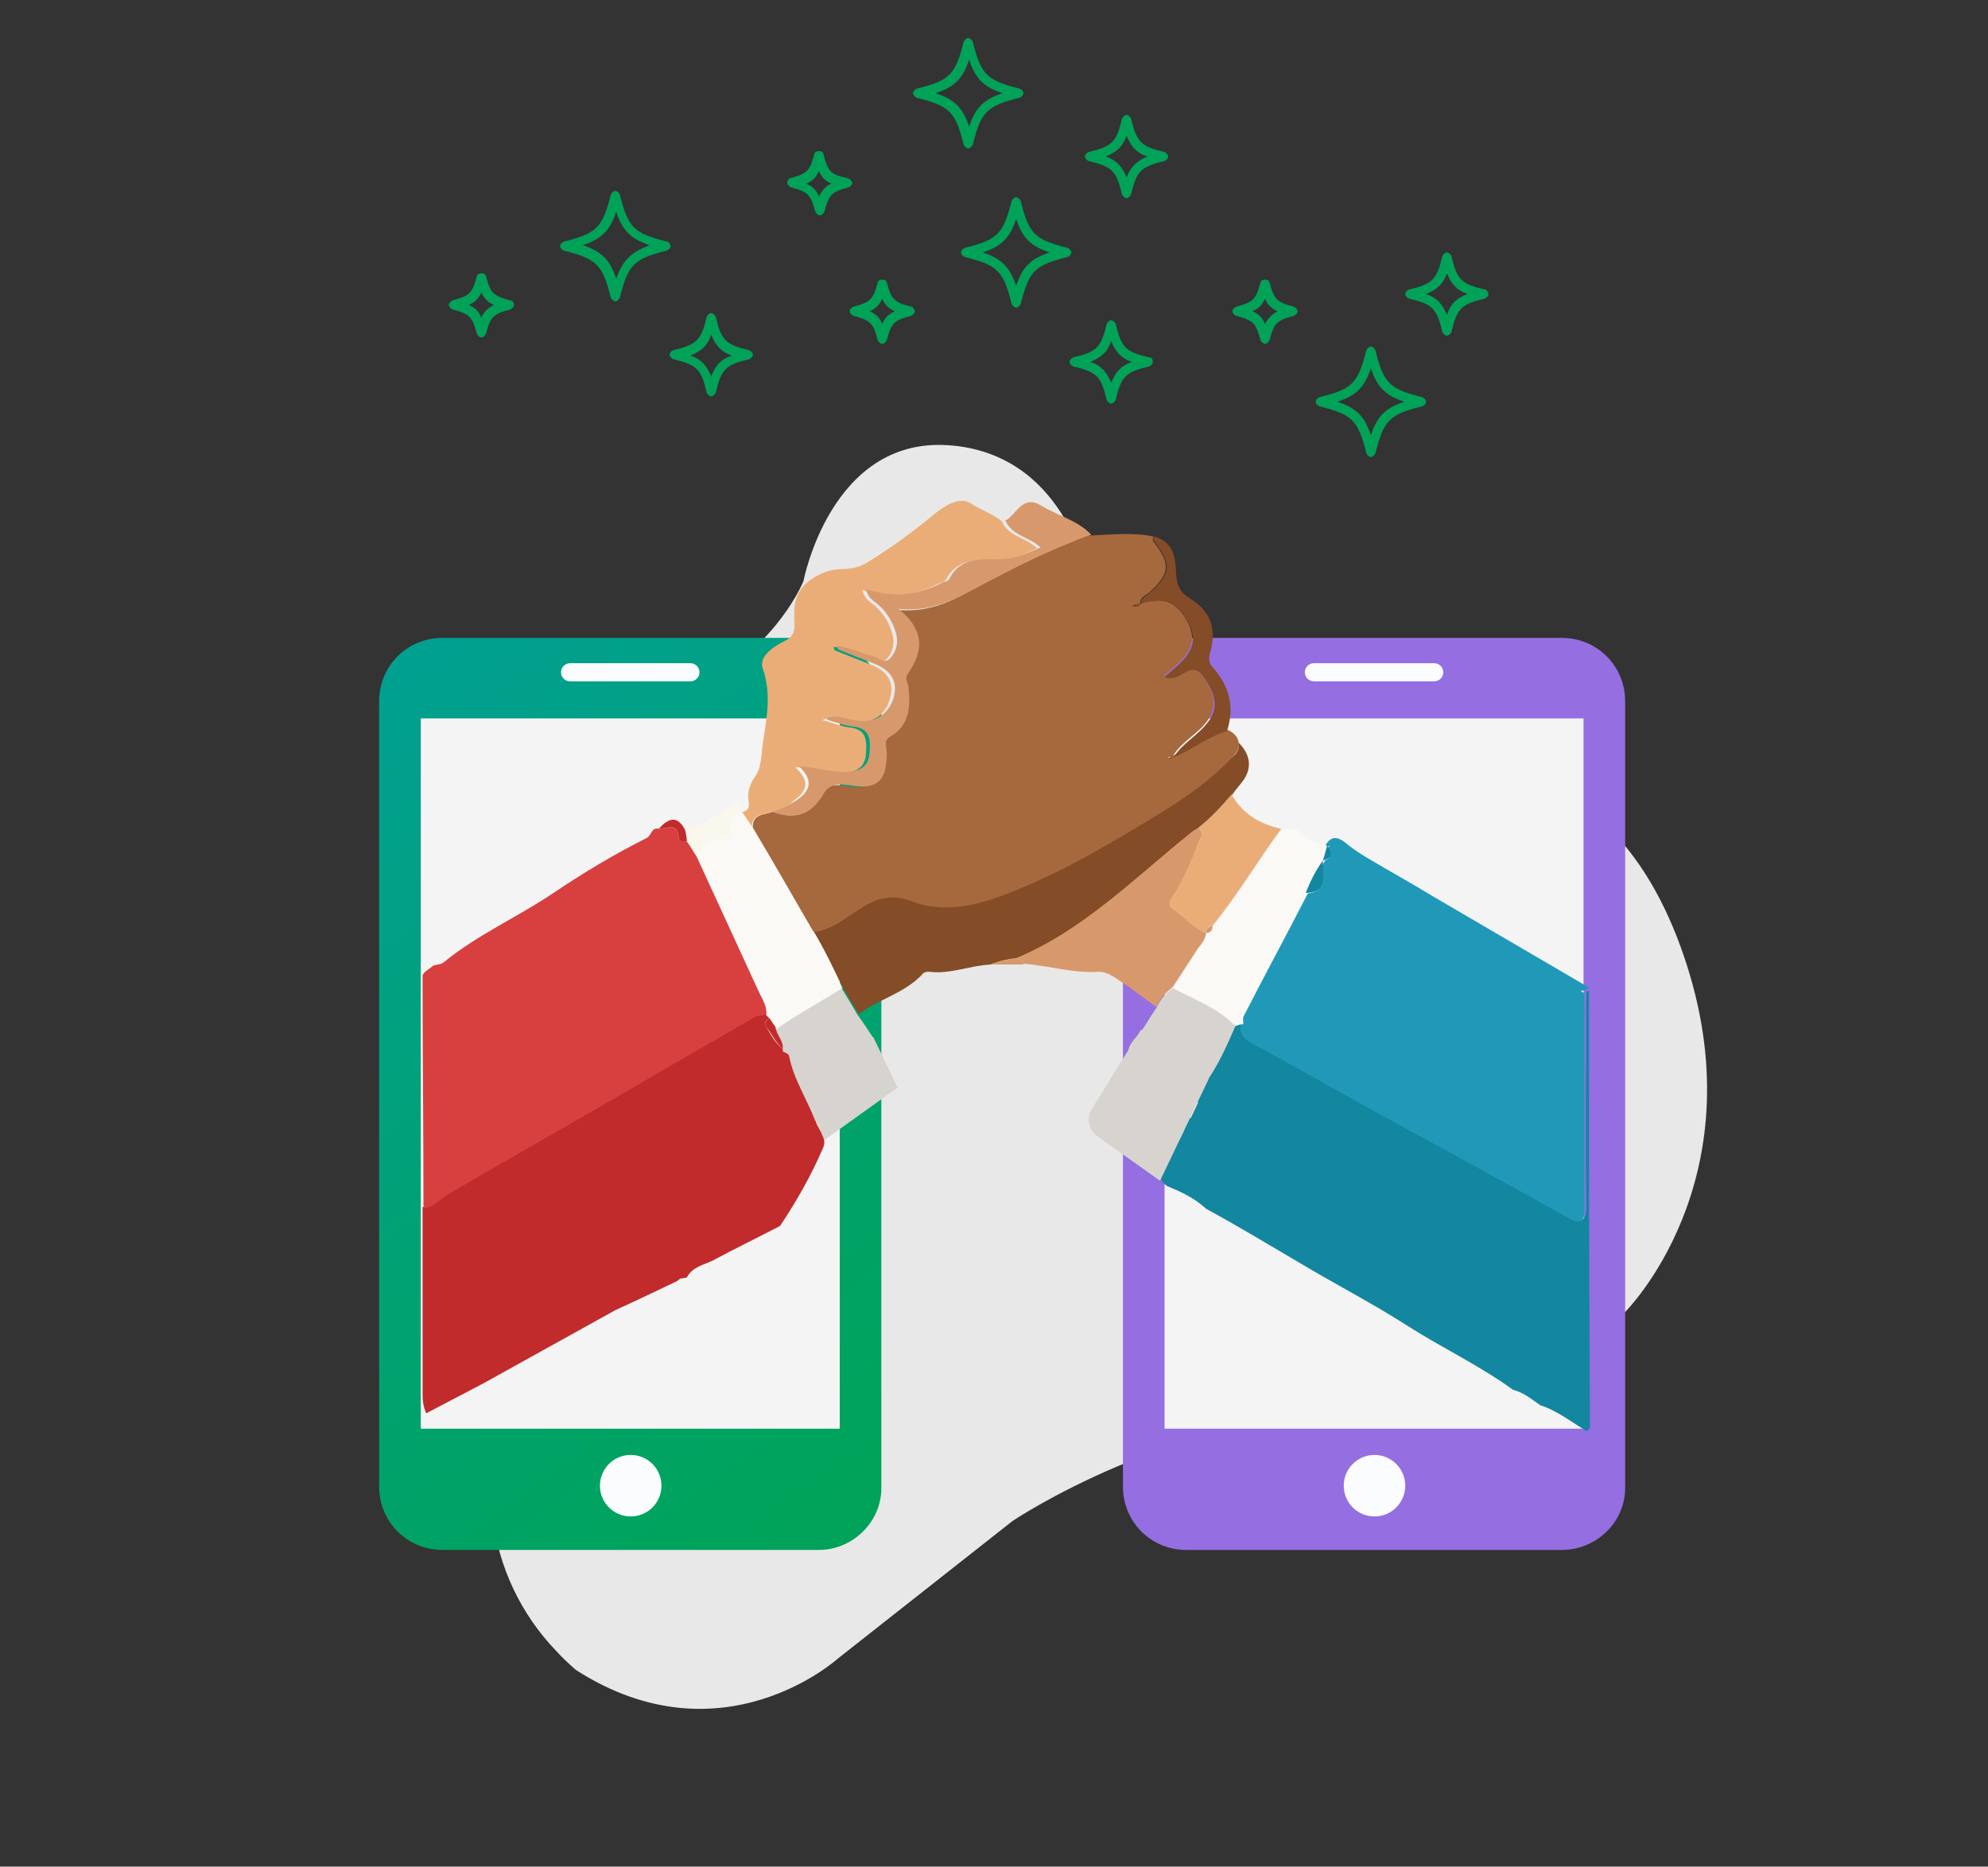 <?xml version="1.0" encoding="utf-8"?>
<!-- Generator: Adobe Illustrator 25.2.1, SVG Export Plug-In . SVG Version: 6.00 Build 0)  -->
<svg version="1.1" xmlns="http://www.w3.org/2000/svg" xmlns:xlink="http://www.w3.org/1999/xlink" x="0px" y="0px"
	 viewBox="0 0 219.7 206.3" style="enable-background:new 0 0 219.7 206.3;" xml:space="preserve">
<rect x="0" y="0" width="219.7" height="206.3" fill="#333333" stroke="none"/>
<style type="text/css">
	.st0{fill:url(#SVGID_1_);}
	.st1{fill:url(#SVGID_2_);}
	.st2{fill:url(#SVGID_3_);}
	.st3{fill:url(#SVGID_4_);}
	.st4{fill:url(#SVGID_5_);}
	.st5{fill:url(#SVGID_6_);}
	.st6{fill:url(#SVGID_7_);}
	.st7{fill:url(#SVGID_8_);}
	.st8{fill:url(#SVGID_9_);}
	.st9{fill:url(#SVGID_10_);}
	.st10{fill:url(#SVGID_11_);}
	.st11{fill:url(#SVGID_12_);}
	.st12{fill:url(#SVGID_13_);}
	.st13{fill:url(#SVGID_14_);}
	.st14{fill:url(#SVGID_15_);}
	.st15{fill:url(#SVGID_16_);}
	.st16{fill:url(#SVGID_17_);}
	.st17{fill:url(#SVGID_18_);}
	.st18{fill:url(#SVGID_19_);}
	.st19{fill:url(#SVGID_20_);}
	.st20{fill:url(#SVGID_21_);}
	.st21{fill:url(#SVGID_22_);}
	.st22{fill:url(#SVGID_23_);}
	.st23{fill:url(#SVGID_24_);}
	.st24{fill:url(#SVGID_25_);}
	.st25{fill:url(#SVGID_26_);}
	.st26{fill:url(#SVGID_27_);}
	.st27{fill:url(#SVGID_28_);}
	.st28{fill:url(#SVGID_29_);}
	.st29{fill:url(#SVGID_30_);}
	.st30{fill:url(#SVGID_31_);}
	.st31{fill:url(#SVGID_32_);}
	.st32{fill:#85D8B5;}
	.st33{fill:url(#SVGID_33_);}
	.st34{fill:#E8E8E8;}
	.st35{opacity:0.6;}
	.st36{fill-rule:evenodd;clip-rule:evenodd;fill:#00A258;}
	.st37{opacity:0.18;}
	.st38{opacity:0.15;}
	.st39{fill:#A3A29A;}
	.st40{fill:none;stroke:#00A359;stroke-width:4;stroke-miterlimit:10;}
	.st41{fill:none;stroke:#00A359;stroke-width:2.5;stroke-linecap:round;stroke-linejoin:round;stroke-miterlimit:10;}
	.st42{fill:#002C3F;}
	.st43{fill:none;stroke:#00A359;stroke-width:2;stroke-linecap:round;stroke-linejoin:round;stroke-miterlimit:10;}
	.st44{fill:#00A359;}
	.st45{fill-rule:evenodd;clip-rule:evenodd;fill:#002C3F;}
	.st46{fill-rule:evenodd;clip-rule:evenodd;fill:#00A359;}
	.st47{fill:none;}
	.st48{fill:#00A359;stroke:#FFFFFF;stroke-miterlimit:10;}
	.st49{fill:none;stroke:#002C3F;stroke-width:1.8;stroke-miterlimit:10;}
	.st50{fill:#FFFFFF;}
	.st51{fill:none;stroke:#00A359;stroke-width:3;stroke-linecap:round;stroke-linejoin:round;stroke-miterlimit:10;}
	.st52{fill:#00A359;stroke:#FFFFFF;stroke-width:0.5;stroke-miterlimit:10;}
	.st53{fill:url(#SVGID_34_);}
	.st54{fill:#F4F4F4;}
	.st55{fill:#FBFCFE;}
	.st56{fill:none;stroke:#FBFCFE;stroke-width:2;stroke-linecap:round;stroke-linejoin:round;stroke-miterlimit:10;}
	.st57{fill:#CCCCCC;}
	.st58{fill:url(#SVGID_35_);}
	.st59{opacity:0.3;fill:#6A7570;}
	.st60{fill:#D5EDE3;}
	.st61{fill:#00A258;}
	.st62{fill:none;stroke:#002C3F;stroke-width:0.75;stroke-linecap:round;stroke-linejoin:round;stroke-miterlimit:10;}
	.st63{fill:#082C3E;}
	.st64{fill:url(#SVGID_36_);}
	.st65{fill:#F6C5B9;}
	.st66{fill:#D3FBF6;}
	.st67{fill:#35B7EE;}
	.st68{fill:#E2BB59;}
	.st69{fill-rule:evenodd;clip-rule:evenodd;fill:url(#SVGID_37_);}
	.st70{opacity:0.7;fill-rule:evenodd;clip-rule:evenodd;fill:#D5EDE3;}
	.st71{fill-rule:evenodd;clip-rule:evenodd;fill:url(#SVGID_38_);}
	.st72{fill:#F5F7FD;}
	.st73{fill:#E6ECF7;}
	.st74{clip-path:url(#SVGID_40_);fill:#E6ECF7;}
	.st75{fill:#C9DBEC;}
	.st76{fill:#BECEEB;}
	.st77{fill:#F2F6FD;}
	.st78{clip-path:url(#SVGID_42_);fill:#DDE7F8;}
	.st79{opacity:0.38;fill:url(#SVGID_43_);}
	.st80{fill:#C5887B;}
	.st81{fill:#663300;}
	.st82{fill:url(#SVGID_44_);}
	.st83{fill:url(#SVGID_45_);}
	.st84{fill:url(#SVGID_46_);}
	.st85{fill:url(#SVGID_47_);}
	.st86{fill:url(#SVGID_48_);}
	.st87{fill:#9BF7D6;}
	.st88{fill:#828282;}
	.st89{fill:#E6ECF8;}
	.st90{fill:#E6ECF9;}
	.st91{fill-rule:evenodd;clip-rule:evenodd;fill:#828282;}
	.st92{fill-rule:evenodd;clip-rule:evenodd;fill:#E6ECF8;}
	.st93{fill:#46586B;}
	.st94{fill:url(#SVGID_49_);}
	.st95{clip-path:url(#SVGID_51_);fill:#E6ECF7;}
	.st96{fill:#956EE1;}
	.st97{fill:url(#SVGID_52_);}
	.st98{opacity:0.3;}
	.st99{fill:url(#SVGID_53_);}
	.st100{fill:none;stroke:#00A359;stroke-linecap:round;stroke-linejoin:round;stroke-miterlimit:10;}
	.st101{fill:#C0ABF4;}
	.st102{fill:#6A7570;}
	.st103{fill:#F0D3C7;}
	.st104{fill:#7C4939;}
	.st105{fill:#1B0E14;}
	.st106{fill:#B5AACC;}
	.st107{fill:#968AB3;}
	.st108{fill:#AF9F98;}
	.st109{fill:#BF7F64;}
	.st110{fill:#212D67;}
	.st111{fill:#F0937B;}
	.st112{fill:#54505D;}
	.st113{fill:#FDFFFF;}
	.st114{fill:#B39D98;}
	.st115{fill:#3A2E40;}
	.st116{fill-rule:evenodd;clip-rule:evenodd;fill:#FFFFFF;}
	.st117{fill-rule:evenodd;clip-rule:evenodd;fill:#006032;}
	.st118{fill:url(#SVGID_54_);}
	.st119{fill:url(#SVGID_55_);}
	.st120{fill:url(#SVGID_56_);}
	.st121{fill:#57CE90;}
	.st122{clip-path:url(#SVGID_58_);fill:#E6ECF7;}
	.st123{fill:url(#SVGID_59_);}
	.st124{fill:#46A578;}
	.st125{fill:#707C79;}
	.st126{fill:#AEBDB9;}
	.st127{fill:#07492A;}
	.st128{fill:url(#SVGID_60_);}
	.st129{fill:#0FDB7A;}
	.st130{fill:url(#SVGID_61_);}
	.st131{fill:url(#SVGID_62_);}
	.st132{fill:url(#SVGID_63_);}
	.st133{fill:url(#SVGID_64_);}
	.st134{fill:url(#SVGID_65_);}
	.st135{fill:#2B435C;}
	.st136{fill:#0E539B;}
	.st137{fill:#EDC5B7;}
	.st138{fill:#517CA5;}
	.st139{fill:#F1BCA7;}
	.st140{fill:#5FB6DC;}
	.st141{fill:#F2CFBD;}
	.st142{fill:#0EDCBF;}
	.st143{fill:#0B7060;}
	.st144{fill:#5F7D83;}
	.st145{fill:#D2F9F5;}
	.st146{fill:#0D9A84;}
	.st147{fill:#074339;}
	.st148{fill:#0DC0A6;}
	.st149{fill:#89F0E5;}
	.st150{fill:#E3E5E4;}
	.st151{fill:#385F66;}
	.st152{fill:#ECAAA9;}
	.st153{fill:#1C6065;}
	.st154{fill:#059B85;}
	.st155{fill:#4DEBDB;}
	.st156{fill:#FDFEFE;}
	.st157{fill:url(#SVGID_66_);}
	.st158{fill:url(#SVGID_67_);}
	.st159{fill:#8B8C8C;}
	.st160{fill:#00755D;}
	.st161{fill:#004537;}
	.st162{fill:url(#SVGID_68_);}
	.st163{fill:#003F36;}
	.st164{fill:#EEF9F6;}
	.st165{opacity:0.38;fill:url(#SVGID_69_);}
	.st166{fill:#008B77;}
	.st167{fill:#077A66;}
	.st168{fill-rule:evenodd;clip-rule:evenodd;fill:#05C2A8;}
	.st169{fill:url(#SVGID_70_);}
	.st170{fill:#FDFDFD;}
	.st171{fill:#DFE6F6;}
	.st172{fill:url(#SVGID_71_);}
	.st173{fill:#002C3F;stroke:#002C3F;stroke-width:0.75;stroke-miterlimit:10;}
	.st174{fill:#00A359;stroke:#00A359;stroke-miterlimit:10;}
	.st175{fill:#002C3F;stroke:#002C3F;stroke-width:0.5;stroke-miterlimit:10;}
	.st176{fill:#EAF2FA;}
	.st177{fill:#12176D;}
	.st178{fill:#4AA1FA;}
	.st179{fill:#F9B7CC;}
	.st180{fill:#B4E0FC;}
	.st181{fill:#113F86;}
	.st182{fill:#093075;}
	.st183{fill:#FB93A7;}
	.st184{fill:#FAB8CC;}
	.st185{fill:#FCDDE6;}
	.st186{fill:#FCEEF5;}
	.st187{fill:#EEF0F4;}
	.st188{fill:#171719;}
	.st189{fill:#F6C52A;}
	.st190{fill:#ECF1F7;}
	.st191{fill:#F8B91B;}
	.st192{fill:#EFE0D3;}
	.st193{fill:#3D325B;}
	.st194{fill:#FCF1E8;}
	.st195{fill:#513027;}
	.st196{opacity:0.4;}
	.st197{opacity:0.4;fill:none;stroke:#00A359;stroke-width:0.25;stroke-miterlimit:10;}
	.st198{fill:none;stroke:#00A359;stroke-width:0.25;stroke-miterlimit:10;}
	.st199{fill:url(#SVGID_72_);}
	.st200{fill:url(#SVGID_73_);}
	.st201{fill:url(#SVGID_74_);}
	.st202{fill:url(#SVGID_75_);}
	.st203{fill:url(#SVGID_76_);}
	.st204{fill:url(#SVGID_77_);}
	.st205{fill:url(#SVGID_78_);}
	.st206{fill:url(#SVGID_79_);}
	.st207{fill:url(#SVGID_80_);}
	.st208{fill:#10166D;}
	.st209{fill:#603209;}
	.st210{fill:#5AB3FA;}
	.st211{fill:#95A3D4;}
	.st212{fill:#0DD375;}
	.st213{fill:#13176D;}
	.st214{fill:#253392;}
	.st215{fill:#EBF2FA;}
	.st216{fill:#026033;}
	.st217{fill:#AD8679;}
	.st218{fill:#FAC5DC;}
	.st219{fill:#B3B7BC;}
	.st220{fill:#FFFFFF;stroke:#BAC0BF;stroke-width:0.5;stroke-miterlimit:10;}
	.st221{fill:#7F8182;}
	.st222{fill:#012D26;}
	.st223{fill:#024C3A;}
	.st224{fill:#02543F;}
	.st225{fill:#045E44;}
	.st226{fill:#05C2A8;}
	.st227{fill:#F9F8F7;}
	.st228{fill:#55A5CA;}
	.st229{fill:#0F2B4C;}
	.st230{fill:#191B22;}
	.st231{fill:#131316;}
	.st232{fill:#EEA98B;}
	.st233{fill:#0A1F3D;}
	.st234{fill:#F4D37D;}
	.st235{fill:#E0977B;}
	.st236{fill:#3F1B0B;}
	.st237{fill:#953928;}
	.st238{fill:#2B3359;}
	.st239{fill:#E9D6D0;}
	.st240{fill:#1D2128;}
	.st241{fill:#0BACBB;}
	.st242{fill:#084A98;}
	.st243{fill:#603524;}
	.st244{fill:#038C4B;}
	.st245{fill:url(#SVGID_81_);}
	.st246{fill:url(#SVGID_82_);}
	.st247{fill:#03723D;}
	.st248{fill:none;stroke:#85D8B5;stroke-width:0.5;stroke-miterlimit:10;}
	.st249{fill:url(#SVGID_83_);}
	.st250{fill:#098446;}
	.st251{fill:none;stroke:#85D8B5;stroke-width:2;stroke-miterlimit:10;}
	.st252{fill:#1BAA63;}
	.st253{fill:url(#SVGID_84_);}
	.st254{fill:url(#SVGID_85_);}
	.st255{fill:url(#SVGID_86_);}
	.st256{fill:url(#SVGID_87_);}
	.st257{fill:url(#SVGID_88_);}
	.st258{fill:url(#SVGID_89_);}
	.st259{fill:url(#SVGID_90_);}
	.st260{fill:url(#SVGID_91_);}
	.st261{fill:url(#SVGID_92_);}
	.st262{fill:url(#SVGID_93_);}
	.st263{fill:url(#SVGID_94_);}
	.st264{fill:url(#SVGID_95_);}
	.st265{fill:url(#SVGID_96_);}
	.st266{fill:url(#SVGID_97_);}
	.st267{fill:url(#SVGID_98_);}
	.st268{fill:url(#SVGID_99_);}
	.st269{fill:none;stroke:#00A359;stroke-width:0.75;stroke-miterlimit:10;}
	.st270{fill:url(#SVGID_100_);}
	.st271{fill:url(#SVGID_101_);}
	.st272{fill:url(#SVGID_102_);}
	.st273{fill:url(#SVGID_103_);}
	.st274{fill:url(#SVGID_104_);}
	.st275{fill:#00A359;stroke:#FFFFFF;stroke-width:1.5;stroke-miterlimit:10;}
	.st276{fill:url(#SVGID_105_);}
	.st277{fill:#20B4CF;}
	.st278{fill:#1BA0BC;}
	.st279{fill:#DB1628;}
	.st280{fill:#C91424;}
	.st281{fill:#3DCCE8;}
	.st282{fill:#36B7D4;}
	.st283{fill:#D69567;}
	.st284{fill:#F9CBA4;}
	.st285{fill:#CF8954;}
	.st286{fill:#EAAC78;}
	.st287{fill:#DFF1F6;}
	.st288{fill:#1386A0;}
	.st289{fill:#2099B9;}
	.st290{fill:#D7403F;}
	.st291{fill:#C12B2B;}
	.st292{fill:#844C27;}
	.st293{fill:#D7996B;}
	.st294{fill:#D7D3CF;}
	.st295{fill:#FDC103;}
	.st296{fill:#FAF9F6;}
	.st297{fill:#A6683D;}
	.st298{fill:#EBAD77;}
	.st299{fill:#FAF8ED;}
	.st300{fill:#EBEBEB;}
	.st301{fill:#E0E0E0;}
	.st302{fill:#2B3288;}
	.st303{fill:#9C9C9E;}
	.st304{fill:#FCD16B;}
	.st305{fill:#CEBDA2;}
	.st306{fill:#454B95;}
	.st307{fill:#D67B88;}
	.st308{fill:#F9C63A;}
	.st309{fill:#33398B;}
	.st310{fill:#EC939D;}
	.st311{fill:#0F1549;}
	.st312{fill:#D21F42;}
	.st313{fill:#A9258E;}
	.st314{fill:#50CAB0;}
	.st315{fill:#FDFDB5;}
	.st316{fill:#FCE2E0;}
	.st317{fill:#FA4863;}
	.st318{fill:#FCC21A;}
	.st319{fill:#077B94;}
	.st320{fill:#06CEC4;}
	.st321{fill:#F1E2E7;}
	.st322{fill:#046A81;}
	.st323{fill:#111229;}
	.st324{fill:#F9C5B7;}
	.st325{fill:#22224B;}
	.st326{fill:#07B9B0;}
	.st327{fill:#E23E56;}
	.st328{fill:#B1BDC5;}
	.st329{fill:#E59D29;}
	.st330{fill:#724527;}
	.st331{fill:#3B2D65;}
	.st332{fill:#2F4079;}
	.st333{fill:#2F4076;}
	.st334{fill:#3A2D66;}
	.st335{fill:#557BCE;}
	.st336{fill:#48224A;}
	.st337{fill:#F5DBD3;}
	.st338{fill:#7A5152;}
	.st339{fill:#F59B7E;}
	.st340{fill:#F7987A;}
	.st341{fill:#F9EBE0;}
	.st342{fill:#708CCB;}
	.st343{fill:#946262;}
	.st344{fill:#607BB8;}
	.st345{fill:#E0F1FB;}
	.st346{fill:#895A49;}
	.st347{fill:none;stroke:#32003D;stroke-width:0.75;stroke-linecap:round;stroke-linejoin:round;stroke-miterlimit:10;}
	.st348{fill:#FCC99B;}
	.st349{fill:#C4CEDD;}
	.st350{fill:#9BA8BA;}
	.st351{fill:#FF5C97;}
	.st352{fill:#FFDF29;}
	.st353{fill:#F9DBAA;}
	.st354{fill:#1A1E1C;}
	.st355{fill:#FFB65B;}
	.st356{clip-path:url(#SVGID_107_);fill:#514FB8;}
	.st357{fill:#F4C084;}
	.st358{fill:#663E1B;}
	.st359{fill:#442610;}
	.st360{fill:#110A04;}
	.st361{fill:#464C5B;}
	.st362{fill:#4D469F;}
	.st363{clip-path:url(#SVGID_109_);fill:#9B7FB5;}
	.st364{fill:#723A01;}
	.st365{fill:#D8D8D8;}
	.st366{fill:#E8AE7E;}
	.st367{fill:#6560B1;}
	.st368{clip-path:url(#SVGID_111_);fill:#9BA8BA;}
	.st369{clip-path:url(#SVGID_113_);fill:#FABB2D;}
	.st370{clip-path:url(#SVGID_115_);}
	.st371{clip-path:url(#SVGID_117_);fill:#DD9900;}
	.st372{fill:#8BD6F5;}
	.st373{fill:#D6EF31;}
	.st374{clip-path:url(#SVGID_119_);fill:#FFFFFF;}
	.st375{fill:#FEFDFD;}
	.st376{fill:#F6B29C;}
	.st377{fill:#DE8D77;}
	.st378{fill:#D3AB9F;}
	.st379{clip-path:url(#SVGID_121_);fill:#2099B9;}
	.st380{opacity:0.38;fill:url(#SVGID_122_);}
	.st381{fill:none;stroke:url(#SVGID_123_);stroke-width:0.5;stroke-miterlimit:10;}
	.st382{fill:url(#SVGID_124_);}
	.st383{fill:none;stroke:url(#SVGID_125_);stroke-width:0.5;stroke-miterlimit:10;}
	.st384{fill:url(#SVGID_126_);}
	.st385{fill:none;stroke:url(#SVGID_127_);stroke-width:0.5;stroke-miterlimit:10;}
	.st386{fill:url(#SVGID_128_);}
	.st387{fill:none;stroke:url(#SVGID_129_);stroke-width:0.5;stroke-miterlimit:10;}
	.st388{fill:url(#SVGID_130_);}
	.st389{opacity:0.81;fill:url(#SVGID_131_);}
	.st390{opacity:0.81;fill:url(#SVGID_132_);}
	.st391{fill:url(#SVGID_133_);}
	.st392{fill:url(#SVGID_134_);}
	.st393{fill:url(#SVGID_135_);}
	.st394{fill:url(#SVGID_136_);}
	.st395{fill:url(#SVGID_137_);}
	.st396{opacity:0.5;fill:#9BF7D6;}
	.st397{fill:url(#SVGID_138_);}
	.st398{fill:#3D2D29;}
	.st399{fill:#FBDF50;}
	.st400{fill:#EAB98E;}
	.st401{fill:#95794A;}
	.st402{fill:#F6D5B6;}
	.st403{fill:#C0B237;}
	.st404{fill:#E7C639;}
	.st405{fill:#CCA735;}
	.st406{fill:#8E8217;}
	.st407{fill:#C6A524;}
	.st408{fill:#F5D83E;}
	.st409{fill:#DAAB7F;}
	.st410{fill:#927848;}
	.st411{fill:#D5AD8A;}
</style>
<g id="Calque_2">
</g>
<g id="Calque_1">
	<path class="st34" d="M47.4,100.8c2.9-7.1,6.9-16.9,22.1-21.4c15.2-4.5,19.3-15.2,19.3-15.2s3-15.8,15.9-15
		c12.9,0.8,15.4,14.3,15.4,14.3s1.5,18.6,19.1,21.4c0,0,7.1,0.8,14.6-0.2c7.5-0.9,24.9-2.1,32.6,21.9s-6.8,38.4-6.8,38.4
		s-8.3,11.1-29.1,11.1s-38.6,12-38.6,12l-19.3,15.2c0,0-12.8,11.6-28.9,1.3c0,0-0.9-0.7-2.2-2.1c-8-8.3-9.5-20.8-4-31
		c1.2-2.3,2.2-3.1,1.8-6.7c-0.6-5.1-2.3-10-8-17.1c-2.7-3.3-4.7-7.3-5.5-11.5C45.1,112,45,106.6,47.4,100.8z"/>
	<g id="Calque_3">
	</g>
	<g>
		<linearGradient id="SVGID_1_" gradientUnits="userSpaceOnUse" x1="35.536" y1="74.275" x2="99.105" y2="160.99">
			<stop  offset="0" style="stop-color:#00A093"/>
			<stop  offset="1" style="stop-color:#00A359"/>
		</linearGradient>
		<path class="st0" d="M90.5,171.3H48.9c-3.9,0-7-3.1-7-7V77.5c0-3.9,3.1-7,7-7h41.5c3.9,0,7,3.1,7,7v86.8
			C97.5,168.1,94.3,171.3,90.5,171.3z"/>
		<rect x="46.5" y="79.4" class="st54" width="46.3" height="78.5"/>
		<circle class="st55" cx="69.7" cy="164.2" r="3.4"/>
		<line class="st56" x1="63" y1="74.3" x2="76.3" y2="74.3"/>
	</g>
	<g>
		<path class="st96" d="M172.6,171.3h-41.5c-3.9,0-7-3.1-7-7V77.5c0-3.9,3.1-7,7-7h41.5c3.9,0,7,3.1,7,7v86.8
			C179.7,168.1,176.5,171.3,172.6,171.3z"/>
		<rect x="128.7" y="79.4" class="st54" width="46.3" height="78.5"/>
		<circle class="st55" cx="151.9" cy="164.2" r="3.4"/>
		<line class="st56" x1="145.2" y1="74.3" x2="158.5" y2="74.3"/>
	</g>
	<g>
		<g>
			<path class="st288" d="M167.2,153.6c-3.7-2.7-7.8-4.6-11.7-7.1c-3.9-2.5-8-4.6-12-7c-3.4-2-6.7-4-10.2-5.9
				c-1.3-1.2-2.8-1.9-4.3-2.5c-0.7-0.5-1-1-0.4-1.9c0.4-0.5,0.5-1,0.5-1.6c1.1-1.2,1.9-2.6,2.2-4.2c0.7,0.3,0.8,1,1,1.6
				c0.9,2.1,1.8,4.3,2.7,6.4c0.2,0.4,0.1,1.2,1,0.8c1-0.4,1.8-1,2.1-2c0.2-0.8-0.4-1.6-0.9-2.1c-1.9-1.9-3.3-4.2-4.9-6.4
				c0.3-0.7,0.4-1.4,0.8-1.9c1.5-2,2.5-4.3,3.5-6.6c0.2-0.1,0.4-0.2,0.7-0.2c-0.2,1.4,0.8,1.8,1.8,2.4c4.1,2.3,8.2,4.6,12.4,6.9
				c7.3,4,14.7,8.1,22,12.1c1.4,0.8,1.8,0.5,1.8-1.1c-0.1-7.9,0-15.8,0-23.7c0.1,0,0.2,0,0.3-0.1c0,15.1,0,30.1,0.1,45.2
				c0,1,0,2,0,3.1c-0.1,0.1-0.2,0.3-0.3,0.4c-1.7-1-3.3-2.3-5.2-2.9C169.2,154.6,168.4,153.9,167.2,153.6z"/>
			<path class="st289" d="M146.5,93.4c0.8-1.4,1.8-0.6,2.5,0c3.4,2.6,7.4,4.1,10.8,6.8c0.2,0.1,0.5,0.1,0.7,0.1
				c0.2,1.4,1.3,1.4,2.3,1.5c2,1.7,4.3,3,6.6,4.3c1.4,0.7,2.2,2.3,4.1,2.2c-0.2,1.3,1.1,1,1.6,1.5c0,7.9,0,15.8,0,23.7
				c0,1.6-0.4,1.9-1.8,1.1c-7.3-4.1-14.7-8.1-22-12.1c-4.1-2.3-8.2-4.6-12.4-6.9c-1-0.5-2-1-1.8-2.4c0-0.4,0-0.8,0.1-1
				c2.3-4.5,4.7-8.9,7-13.4c2.6-0.2,1.8-2.1,1.9-3.6l0,0c1.2-0.3,0.9-1,0.5-1.7L146.5,93.4z"/>
			<path class="st290" d="M47.9,106.7c0.4-0.1,0.9-0.1,1.2-0.4c3.7-3,8-4.9,11.9-7.5c3.4-2.3,6.9-4.4,10.5-6.2
				c0.5-0.3,0.5-1.2,1.3-1c0.9,0,2.2-0.8,2.2,1.1C75,93,75.6,93,76,93c0.4,0.6,0.7,1.2,1.1,1.7c2.3,5,4.5,9.9,6.8,14.9
				c0.4,0.8,0.9,1.5,0.8,2.5c-0.4,0.1-0.9,0.1-1.2,0.3c-4.6,2.7-9.2,5.3-13.8,8c-6.7,3.9-13.4,7.8-20.1,11.6
				c-0.9,0.5-1.5,1.6-2.8,1.4c0-8.5-0.1-17.1-0.1-25.6C46.9,107.3,47.5,107.1,47.9,106.7z"/>
			<path class="st291" d="M46.7,133.4c1.3,0.2,1.9-0.9,2.8-1.4c6.7-3.9,13.4-7.7,20.1-11.6c4.6-2.7,9.2-5.3,13.8-8
				c0.3-0.2,0.8-0.2,1.2-0.3c0.1,0.1,0.3,0.3,0.4,0.4c-0.3,0.3-0.6,0.4-0.3,1c0.5,0.9,1,1.8,1.8,2.4c0.2,0.2,0.7,0.3,0.7,0.5
				c0.5,2.6,2,4.8,2.9,7.2c0.1,1.2,1.5,2,0.8,3.4c-1.3,3-2.9,5.8-4.7,8.5c-2.5,1.3-5,2.5-7.4,3.8c-1,0.5-2.3,0.7-2.9,1.9
				c-0.2,0-0.4,0.1-0.7,0.1c-0.1,0.1-0.3,0.2-0.4,0.3c0,0,0,0,0,0c-2.3,1.1-4.6,2.2-6.8,3.2c-4.9,2.7-9.7,5.4-14.6,8.1
				c-2.1,1.1-4.2,2.2-6.3,3.3c-0.3-0.7-0.4-1.3-0.4-2.1C46.7,147.3,46.7,140.3,46.7,133.4z"/>
			<path class="st292" d="M136.9,82.1c1.2,1.2,1.5,2.6,0.6,4c-0.4,0.6-0.9,1.1-1.3,1.7c-1.2,1.3-2.3,2.7-3.7,3.7
				c-0.3,0.2-0.7,0.4-1,0.7c-6.1,5-11.7,10.6-19.1,13.7c-1,0.1-2,0.3-2.9,0.7c-2.3,0.1-4.5,1.1-6.8,0.8c-0.2,0-0.5,0-0.7,0.2
				c-2,2.2-4.9,2.8-7.1,4.5c-0.6-1-1.2-2-1.8-3c-1-2.1-2-4.2-3.2-6.2c1.6-0.1,2.8-1,4-1.8c2.1-1.4,3.9-2.7,6.8-1.6
				c3.4,1.3,6.9,0.6,10.3-0.7c5.2-1.9,10-4.6,14.7-7.5c3.6-2.2,7.3-4.4,10.3-7.5C136.5,83.5,137,83,136.9,82.1z"/>
			<path class="st293" d="M112.3,105.9c7.4-3.1,13-8.8,19.1-13.7c0.3-0.3,0.7-0.5,1-0.7c0.9,0.6,0.2,1.2,0,1.7
				c-0.6,2-1.5,3.8-2.6,5.6c-0.3,0.5-0.9,1.1-0.2,1.6c1.2,0.9,2.3,2.1,3.7,2.7c-0.1,0.7-0.5,1.2-0.9,1.7c-0.9,1.4-1.9,2.9-2.8,4.3
				c-0.8,0.6-1.4,1.3-1.8,2.2c-1.3-0.9-2.5-1.9-3.9-2.8c-0.7-0.5-1.6-1.1-2.4-1.1c-2.9,0.2-5.7-0.7-8.5-0.9
				C113.1,106.2,112.7,106,112.3,105.9z"/>
			<path class="st294" d="M93,109.2c0.6,1,1.2,2,1.8,3c0.6,0.8,1.1,1.6,1.7,2.5c0,0.5,0.1,1,0.5,1.5c0.8,1,1.3,2.2,0.9,3.6
				c0,0,0,0,0,0c-0.7,0.2-1.4,0.3-2.1,0.5c-2,1-3.6,2.7-5.7,3.6c-0.9-2.4-2.4-4.6-2.9-7.2c0-0.2-0.5-0.4-0.7-0.5
				c0.1-0.9-0.7-1.6-0.8-2.4C88.2,112.1,90.6,110.6,93,109.2z"/>
			<path class="st294" d="M127.8,111.4c0.4-0.9,1-1.6,1.8-2.2c2.4,1.3,5,2.2,6.9,4.2c-1,2.3-2,4.6-3.5,6.6c-0.4,0.6-0.5,1.3-0.8,1.9
				c-0.1-1-1.2-1.3-1.5-2c-0.5-1.2-1-1-1.6-0.2c-0.4-0.1-0.7-0.3-0.9-0.7l-2.2-1.4c-1.4-0.6-1.8-1.4-0.6-2.8
				C126.4,113.8,127,112.5,127.8,111.4z"/>
			<path class="st293" d="M112.3,105.9c0.4,0.1,0.7,0.2,0.8,0.7c-1.2,0-2.5,0-3.7,0C110.3,106.2,111.3,106.1,112.3,105.9z"/>
			<path class="st295" d="M74.8,141.6c0.1-0.1,0.3-0.2,0.4-0.3C75.1,141.5,75,141.5,74.8,141.6z"/>
			<path class="st296" d="M136.6,113.4c-1.9-2-4.5-2.9-6.9-4.2c0.9-1.4,1.9-2.9,2.8-4.3c0.4-0.5,0.8-1.1,0.9-1.7c0,0,0,0,0,0
				c0.5,0,0.6-0.3,0.7-0.8c2.8-3.4,5-7.2,7.6-10.7c1.7-0.7,2.4,1,3.7,1.4c0.4,0.1,0.8,0.3,1.3,0.4c0,0,0.2,0,0.2,0
				c-0.2,0.6-0.3,1.1-0.5,1.7c0,0,0,0,0,0c-0.8,1.1-1.4,2.3-1.9,3.6c-2.3,4.5-4.7,8.9-7,13.4c-0.2,0.3-0.1,0.7-0.1,1
				C137,113.2,136.8,113.3,136.6,113.4z"/>
			<path class="st297" d="M136.9,82.1c0.1,0.8-0.4,1.3-0.9,1.8c-3,3.1-6.6,5.3-10.3,7.5c-4.7,2.8-9.5,5.5-14.7,7.5
				c-3.4,1.3-7,2-10.3,0.7c-2.9-1.1-4.7,0.2-6.8,1.6c-1.2,0.8-2.5,1.7-4,1.8c-2.2-3.8-4.4-7.7-6.7-11.5c-0.1-1.6,1.3-1.4,2.2-1.8
				c2.1,0.8,4.1,0.5,5.1-1.5c0.8-1.7,1.8-1.5,3.2-1.3c3,0.4,4-0.6,4-3.6c0-0.6-0.3-1.4,0.4-1.8c2.2-1.3,2.2-3.4,2-5.5
				c0-0.5-0.4-0.9-0.1-1.4c1.8-2.5,1.9-4.9-1-7.2c3.2,0.3,5.5-0.6,8-2c4.3-2.3,8.7-4.6,13.3-6.2c2.4-0.1,4.8-0.4,7.2,0.1
				c-0.1,0.2-0.2,0.4,0,0.6c1.9,2.4,1.8,3.5-0.5,5.6c-0.4,0.3-1,0.5-1,1.2c-0.3,0.1-0.5,0.1-0.8,0.2c0,0,0,0.1,0.1,0.1
				c0.3,0.1,0.5,0,0.7-0.3c1.9-0.5,3.4-0.7,4.8,1.3c2.3,3.3-0.1,4.9-2.2,6.7c0.7,0.3,1,0.1,1.4,0c1-0.3,1.9-1.4,2.9,0
				c1.5,2.1,1.5,3.5,0.5,5c-1.1,1.5-2.9,2.3-3.8,3.9c-0.2,0-0.3,0.1-0.5,0.1c0,0,0.1,0.1,0.1,0.1c0.1-0.1,0.2-0.2,0.4-0.3
				c2.1-0.7,3.8-2.2,5.9-2.9C136.3,80.9,136.8,81.4,136.9,82.1z M128,75.2c-0.1,0-0.2,0-0.3,0c0,0,0.1,0.1,0.1,0.1
				C127.9,75.2,128,75.2,128,75.2z"/>
			<path class="st298" d="M85.3,89.7c-0.9,0.4-2.3,0.2-2.2,1.8c-0.4-0.6-0.8-1.2-1.2-1.8l0.2,0c0.8-0.1,0.7-0.8,0.6-1.3
				c-0.1-0.9,0.2-1.8,0.7-2.5c0.8-1.1,0.7-2.4,0.9-3.7c0.4-2.8,1-5.4,0-8.3c-0.5-1.4,1.3-2.5,2.5-3.1c0.9-0.5,1-1,1-1.8
				c-0.1-1.8-0.1-3.4,1.5-4.7c1.1-0.9,2.5-1.4,3.7-1.4c1.3,0,2.2-0.3,3.1-0.9c2.6-1.6,5-3.4,7.3-5.3c1.2-0.9,2.7-1.9,4-1
				c1.1,0.7,2.3,1.1,3.3,1.9c0.7,1.7,2.7,1.8,3.9,3c-1.5,0.8-3,1.3-4.5,1.3c-2.2,0-4.3-0.2-5.6,2.2c-0.1,0.2-0.5,0.3-0.8,0.4
				c-2.6,1.4-5.4,1.7-8.4,0.7c0.2,0.9,0.7,1.2,1.2,1.6c1.1,0.9,1.7,1.9,2.1,3.2c0.3,1,0.1,2-0.5,2.7c-0.6,0.8-1.4,0-2.1-0.1
				c-1.3-0.3-2.5-1-3.9-1.1c0.1,0.2,0.1,0.4,0.2,0.4c1.3,0.5,2.5,1,3.8,1.5c2.1,0.8,2.8,2.1,2.2,4c-0.6,1.9-2.2,2.7-4.3,2.3
				c-0.9-0.2-1.7-0.8-3.1-0.1c1.3,0.3,2.1,0.7,3,0.8c1.9,0.2,1.9,1.5,1.8,2.9c-0.1,1.5-1,2-2.4,2.1c-1.8,0.1-3.5-0.6-5.4-0.6
				c1.5,1.4,1.5,2.5-0.2,3.7C87.3,89,86.4,89.6,85.3,89.7z"/>
			<path class="st293" d="M85.3,89.7c1-0.2,1.9-0.7,2.8-1.3c1.6-1.1,1.7-2.3,0.2-3.7c1.9,0.1,3.6,0.7,5.4,0.6
				c1.4-0.1,2.3-0.6,2.4-2.1c0.1-1.4,0.1-2.7-1.8-2.9c-0.9-0.1-1.8-0.4-3-0.8c1.4-0.7,2.2,0,3.1,0.1c2,0.4,3.6-0.4,4.3-2.3
				c0.6-1.9-0.1-3.2-2.2-4c-1.3-0.5-2.6-1-3.8-1.5c-0.1,0-0.1-0.2-0.2-0.4c1.4,0.1,2.6,0.8,3.9,1.1c0.7,0.2,1.5,1,2.1,0.1
				c0.6-0.7,0.8-1.7,0.5-2.7c-0.4-1.3-1.1-2.4-2.1-3.2c-0.5-0.4-1-0.7-1.2-1.6c3,1,5.7,0.7,8.4-0.7c0.3-0.1,0.7-0.2,0.8-0.4
				c1.2-2.4,3.4-2.2,5.6-2.2c1.5,0,3-0.6,4.5-1.3c-1.3-1.2-3.2-1.3-3.9-3c0.4-0.1,0.5-0.4,0.8-0.6c0.8-0.9,1.6-2,3.2-1
				c1.8,1.1,4,1.6,5.5,3.2c-4.6,1.6-9,3.9-13.3,6.2c-2.5,1.3-4.8,2.3-8,2c2.9,2.3,2.8,4.7,1,7.2c-0.3,0.5,0,0.9,0.1,1.4
				c0.2,2.1,0.2,4.2-2,5.5c-0.8,0.4-0.4,1.2-0.4,1.8c0,3.1-1,4.1-4,3.6c-1.4-0.2-2.4-0.3-3.2,1.3C89.4,90.2,87.5,90.6,85.3,89.7z"/>
			<path class="st298" d="M141.6,91.6c-2.6,3.5-4.8,7.3-7.6,10.7c-0.5,0-0.7,0.3-0.7,0.8c0,0,0,0,0,0c-1.5-0.6-2.5-1.8-3.7-2.7
				c-0.7-0.5-0.1-1.1,0.2-1.6c1-1.8,1.9-3.7,2.6-5.6c0.2-0.5,0.9-1.2,0-1.7c1.4-1.1,2.6-2.4,3.7-3.7
				C137.3,89.9,139.2,91.1,141.6,91.6z"/>
			<path class="st292" d="M126.1,66.7c0-0.7,0.6-0.8,1-1.2c2.3-2.1,2.4-3.2,0.5-5.6c-0.2-0.2-0.2-0.4,0-0.6c2.3,0.7,2.3,2.6,2.4,4.4
				c0.1,1.2,0.6,1.9,1.6,2.5c2.2,1.4,2.8,3.2,2.2,5.7c-0.2,0.6-0.3,1.2,0.1,1.7c1.9,2.1,2.6,4.4,1.7,7.2c-2.1,0.6-3.9,2.1-5.9,2.9
				l0,0c1-1.6,2.7-2.4,3.8-3.9c1.1-1.4,1-2.9-0.5-5c-1-1.5-2-0.4-2.9,0c-0.4,0.1-0.8,0.3-1.4,0c2.1-1.8,4.5-3.4,2.2-6.7
				C129.5,66,127.9,66.2,126.1,66.7L126.1,66.7z"/>
			<path class="st299" d="M77,94.7c-0.4-0.6-0.7-1.2-1.1-1.7c-0.1-0.4-0.2-0.8-0.2-1.3c1.9-0.3,3.4-1.6,5-2.5
				c0.9-0.5,1.3-0.5,1.5,0.5c0,0-0.2,0-0.2,0c-1.1,0.1-1.4,0.8-1.4,1.9c0,0.4,0.5,1.1-0.6,1.1C78.6,92.7,77.8,93.7,77,94.7z"/>
			<path class="st291" d="M75.7,91.7c0.1,0.4,0.2,0.8,0.2,1.3c-0.4,0-0.9,0-0.9-0.3c0-1.9-1.3-1.1-2.2-1.1
				C73.8,90.5,74.8,90,75.7,91.7z"/>
			<path class="st288" d="M144.3,98.7c0.5-1.3,1.1-2.5,1.9-3.6C146.1,96.6,146.9,98.6,144.3,98.7z"/>
			<path class="st288" d="M146.2,95.1c0.2-0.6,0.3-1.1,0.5-1.7C147.1,94.1,147.4,94.8,146.2,95.1z"/>
			<path class="st296" d="M77,94.7c0.7-1.1,1.5-2.1,3-2c1,0,0.6-0.7,0.6-1.1c0-1.1,0.3-1.7,1.4-1.9c0.4,0.6,0.8,1.2,1.2,1.8
				c2.2,3.8,4.4,7.7,6.7,11.5c1.2,2,2.2,4.1,3.2,6.2c-2.4,1.5-4.9,2.9-7.3,4.4c-0.2-0.3-0.5-0.7-0.7-1c-0.1-0.1-0.3-0.3-0.4-0.4
				c0.1-0.9-0.4-1.7-0.8-2.5C81.6,104.7,79.3,99.7,77,94.7z"/>
			<path class="st291" d="M85,112.5c0.2,0.3,0.5,0.7,0.7,1c0.1,0.9,0.9,1.5,0.8,2.4c-0.8-0.7-1.2-1.6-1.8-2.4
				C84.4,113,84.7,112.8,85,112.5z"/>
			<path class="st293" d="M133.3,103.1c0-0.5,0.2-0.7,0.7-0.8C134,102.8,133.8,103.1,133.3,103.1z"/>
			<path class="st292" d="M126.1,66.7c-0.2,0.3-0.4,0.4-0.7,0.3c0,0-0.1-0.1-0.1-0.1C125.6,66.8,125.8,66.7,126.1,66.7
				C126.1,66.7,126.1,66.7,126.1,66.7z"/>
			<path class="st292" d="M128,75.2c0,0-0.1,0.1-0.1,0.1c0,0-0.1-0.1-0.1-0.1C127.8,75.1,127.9,75.2,128,75.2z"/>
			<path class="st292" d="M129.7,83.6c-0.1,0.1-0.2,0.2-0.4,0.3c0,0-0.1-0.1-0.1-0.1C129.4,83.7,129.5,83.7,129.7,83.6
				C129.7,83.6,129.7,83.6,129.7,83.6z"/>
		</g>
		<polygon class="st294" points="96.5,114.6 99.2,120.2 91.1,126 89.4,121.9 		"/>
		<path class="st294" d="M126.1,113.8l7.5,5.4l-5.4,11.3l-6.9-4.9c-1-0.7-1.3-2.1-0.6-3.1L126.1,113.8z"/>
		<path class="st288" d="M129.7,127.6l4-8.5l9.5,10.8l-3.1,3.5c0,0-3.5,0.2-3.7,0c-0.2-0.2-7.1-4.1-7.1-4.1L129.7,127.6z"/>
		<path class="st289" d="M147.3,92.6l28.4,16.6l-3.9,1.4c0,0-16.3-7.8-16.5-7.8C155.2,102.7,147.3,92.6,147.3,92.6z"/>
	</g>
	<g>
		<path class="st61" d="M143,33.9c-1.9-0.5-2.2-0.8-2.7-2.7c-0.1-0.4-0.9-0.4-1,0c-0.5,1.9-0.8,2.2-2.7,2.7
			c-0.2,0.1-0.4,0.3-0.4,0.5c0,0.2,0.2,0.4,0.4,0.5c1.9,0.5,2.2,0.8,2.7,2.7c0.1,0.2,0.3,0.4,0.5,0.4s0.4-0.2,0.5-0.4
			c0.5-1.9,0.8-2.2,2.7-2.7c0.2-0.1,0.4-0.3,0.4-0.5C143.4,34.2,143.2,34,143,33.9z M139.8,35.8c-0.3-0.7-0.7-1.1-1.4-1.4
			c0.7-0.3,1.1-0.7,1.4-1.4c0.3,0.7,0.7,1.1,1.4,1.4C140.6,34.7,140.2,35.1,139.8,35.8z"/>
		<path class="st61" d="M164.1,32c-2.6-0.6-3.1-1.1-3.7-3.7c-0.1-0.2-0.3-0.4-0.5-0.4s-0.4,0.2-0.5,0.4c-0.6,2.6-1.1,3.1-3.7,3.7
			c-0.2,0.1-0.4,0.3-0.4,0.5s0.2,0.4,0.4,0.5c2.6,0.6,3.1,1.1,3.7,3.7c0.1,0.2,0.3,0.4,0.5,0.4s0.4-0.2,0.5-0.4
			c0.6-2.6,1.1-3.1,3.7-3.7c0.2-0.1,0.4-0.3,0.4-0.5C164.4,32.2,164.3,32,164.1,32z M159.9,34.8c-0.5-1.2-1.1-1.9-2.3-2.3
			c1.2-0.5,1.9-1.1,2.3-2.3c0.5,1.2,1.1,1.9,2.3,2.3C161,32.9,160.3,33.6,159.9,34.8z"/>
		<path class="st61" d="M157.2,43.9c-3.6-0.9-4.3-1.5-5.2-5.2c-0.1-0.2-0.3-0.4-0.5-0.4c-0.2,0-0.4,0.2-0.5,0.4
			c-0.9,3.6-1.5,4.3-5.2,5.2c-0.2,0.1-0.4,0.3-0.4,0.5c0,0.2,0.2,0.4,0.4,0.5c3.6,0.9,4.3,1.5,5.2,5.2c0.1,0.2,0.3,0.4,0.5,0.4
			c0.2,0,0.4-0.2,0.5-0.4c0.9-3.6,1.5-4.3,5.2-5.2c0.2-0.1,0.4-0.3,0.4-0.5C157.6,44.2,157.4,44,157.2,43.9z M151.5,48.1
			c-0.7-2.1-1.6-3-3.7-3.7c2.1-0.7,3-1.6,3.7-3.7c0.7,2.1,1.6,3,3.7,3.7C153.1,45.1,152.2,46,151.5,48.1z"/>
	</g>
	<g>
		<path class="st61" d="M100.7,33.9c-1.9-0.5-2.2-0.8-2.7-2.7c-0.1-0.4-0.9-0.4-1,0c-0.5,1.9-0.8,2.2-2.7,2.7
			c-0.2,0.1-0.4,0.3-0.4,0.5c0,0.2,0.2,0.4,0.4,0.5c1.9,0.5,2.2,0.8,2.7,2.7c0.1,0.2,0.3,0.4,0.5,0.4c0.2,0,0.4-0.2,0.5-0.4
			c0.5-1.9,0.8-2.2,2.7-2.7c0.2-0.1,0.4-0.3,0.4-0.5C101,34.1,100.9,33.9,100.7,33.9z M97.5,35.8c-0.3-0.7-0.7-1.1-1.4-1.4
			c0.7-0.3,1.1-0.7,1.4-1.4c0.3,0.7,0.7,1.1,1.4,1.4C98.2,34.7,97.8,35.1,97.5,35.8z"/>
		<path class="st61" d="M127,39.5c-2.6-0.6-3.1-1.1-3.7-3.7c-0.1-0.2-0.3-0.4-0.5-0.4c-0.2,0-0.4,0.2-0.5,0.4
			c-0.6,2.6-1.1,3.1-3.7,3.7c-0.2,0.1-0.4,0.3-0.4,0.5s0.2,0.4,0.4,0.5c2.6,0.6,3.1,1.1,3.7,3.7c0.1,0.2,0.3,0.4,0.5,0.4
			c0.2,0,0.4-0.2,0.5-0.4c0.6-2.6,1.1-3.1,3.7-3.7c0.2-0.1,0.4-0.3,0.4-0.5C127.4,39.7,127.3,39.5,127,39.5z M122.8,42.3
			c-0.5-1.2-1.1-1.9-2.3-2.3c1.2-0.5,1.9-1.1,2.3-2.3c0.5,1.2,1.1,1.9,2.3,2.3C123.9,40.4,123.3,41.1,122.8,42.3z"/>
		<path class="st61" d="M118,27.4c-3.6-0.9-4.3-1.5-5.2-5.2c-0.1-0.2-0.3-0.4-0.5-0.4c-0.2,0-0.4,0.2-0.5,0.4
			c-0.9,3.6-1.5,4.3-5.2,5.2c-0.2,0.1-0.4,0.3-0.4,0.5s0.2,0.4,0.4,0.5c3.6,0.9,4.3,1.5,5.2,5.2c0.1,0.2,0.3,0.4,0.5,0.4
			c0.2,0,0.4-0.2,0.5-0.4c0.9-3.6,1.5-4.3,5.2-5.2c0.2-0.1,0.4-0.3,0.4-0.5S118.2,27.5,118,27.4z M112.3,31.6
			c-0.7-2.1-1.6-3-3.7-3.7c2.1-0.7,3-1.6,3.7-3.7c0.7,2.1,1.6,3,3.7,3.7C113.9,28.6,113,29.5,112.3,31.6z"/>
	</g>
	<g>
		<path class="st61" d="M56.4,33.2c-1.9-0.5-2.2-0.8-2.7-2.7c-0.1-0.4-0.9-0.4-1,0c-0.5,1.9-0.8,2.2-2.7,2.7
			c-0.2,0.1-0.4,0.3-0.4,0.5c0,0.2,0.2,0.4,0.4,0.5c1.9,0.5,2.2,0.8,2.7,2.7c0.1,0.2,0.3,0.4,0.5,0.4s0.4-0.2,0.5-0.4
			c0.5-1.9,0.8-2.2,2.7-2.7c0.2-0.1,0.4-0.3,0.4-0.5C56.8,33.4,56.6,33.2,56.4,33.2z M53.2,35.1c-0.3-0.7-0.7-1.1-1.4-1.4
			c0.7-0.3,1.1-0.7,1.4-1.4c0.3,0.7,0.7,1.1,1.4,1.4C54,34,53.5,34.4,53.2,35.1z"/>
		<path class="st61" d="M82.8,38.7c-2.6-0.6-3.1-1.1-3.7-3.7c-0.1-0.2-0.3-0.4-0.5-0.4c-0.2,0-0.4,0.2-0.5,0.4
			c-0.6,2.6-1.1,3.1-3.7,3.7C74.2,38.8,74,39,74,39.2s0.2,0.4,0.4,0.5c2.6,0.6,3.1,1.1,3.7,3.7c0.1,0.2,0.3,0.4,0.5,0.4
			c0.2,0,0.4-0.2,0.5-0.4c0.6-2.6,1.1-3.1,3.7-3.7c0.2-0.1,0.4-0.3,0.4-0.5C83.2,39,83,38.8,82.8,38.7z M78.6,41.6
			c-0.5-1.2-1.1-1.9-2.3-2.3c1.2-0.5,1.9-1.1,2.3-2.3c0.5,1.2,1.1,1.9,2.3,2.3C79.7,39.7,79.1,40.3,78.6,41.6z"/>
		<path class="st61" d="M73.7,26.7c-3.6-0.9-4.3-1.5-5.2-5.2c-0.1-0.2-0.3-0.4-0.5-0.4c-0.2,0-0.4,0.2-0.5,0.4
			c-0.9,3.6-1.5,4.3-5.2,5.2c-0.2,0.1-0.4,0.3-0.4,0.5s0.2,0.4,0.4,0.5c3.6,0.9,4.3,1.5,5.2,5.2c0.1,0.2,0.3,0.4,0.5,0.4
			c0.2,0,0.4-0.2,0.5-0.4c0.9-3.6,1.5-4.3,5.2-5.2c0.2-0.1,0.4-0.3,0.4-0.5S73.9,26.7,73.7,26.7z M68.1,30.8c-0.7-2.1-1.6-3-3.7-3.7
			c2.1-0.7,3-1.6,3.7-3.7c0.7,2.1,1.6,3,3.7,3.7C69.7,27.9,68.8,28.8,68.1,30.8z"/>
	</g>
	<g>
		<path class="st61" d="M93.7,19.7C91.8,19.3,91.5,19,91,17c-0.1-0.4-0.9-0.4-1,0c-0.5,1.9-0.8,2.2-2.7,2.7C87.1,19.8,87,20,87,20.2
			c0,0.2,0.2,0.4,0.4,0.5c1.9,0.5,2.2,0.8,2.7,2.7c0.1,0.2,0.3,0.4,0.5,0.4c0.2,0,0.4-0.2,0.5-0.4c0.5-1.9,0.8-2.2,2.7-2.7
			c0.2-0.1,0.4-0.3,0.4-0.5C94.1,20,94,19.8,93.7,19.7z M90.5,21.7c-0.3-0.7-0.7-1.1-1.4-1.4c0.7-0.3,1.1-0.7,1.4-1.4
			c0.3,0.7,0.7,1.1,1.4,1.4C91.3,20.5,90.9,21,90.5,21.7z"/>
		<path class="st61" d="M128.7,16.8c-2.6-0.6-3.1-1.1-3.7-3.7c-0.1-0.2-0.3-0.4-0.5-0.4s-0.4,0.2-0.5,0.4c-0.6,2.6-1.1,3.1-3.7,3.7
			c-0.2,0.1-0.4,0.3-0.4,0.5c0,0.2,0.2,0.4,0.4,0.5c2.6,0.6,3.1,1.1,3.7,3.7c0.1,0.2,0.3,0.4,0.5,0.4s0.4-0.2,0.5-0.4
			c0.6-2.6,1.1-3.1,3.7-3.7c0.2-0.1,0.4-0.3,0.4-0.5S128.9,16.9,128.7,16.8z M124.5,19.6c-0.5-1.2-1.1-1.9-2.3-2.3
			c1.2-0.5,1.9-1.1,2.3-2.3c0.5,1.2,1.1,1.9,2.3,2.3C125.6,17.8,125,18.4,124.5,19.6z"/>
		<path class="st61" d="M112.7,9.8c-3.6-0.9-4.3-1.5-5.2-5.2c-0.1-0.2-0.3-0.4-0.5-0.4s-0.4,0.2-0.5,0.4c-0.9,3.6-1.5,4.3-5.2,5.2
			c-0.2,0.1-0.4,0.3-0.4,0.5s0.2,0.4,0.4,0.5c3.6,0.9,4.3,1.5,5.2,5.2c0.1,0.2,0.3,0.4,0.5,0.4s0.4-0.2,0.5-0.4
			c0.9-3.6,1.5-4.3,5.2-5.2c0.2-0.1,0.4-0.3,0.4-0.5S112.9,9.9,112.7,9.8z M107.1,14c-0.7-2.1-1.6-3-3.7-3.7c2.1-0.7,3-1.6,3.7-3.7
			c0.7,2.1,1.6,3,3.7,3.7C108.7,11,107.8,11.9,107.1,14z"/>
	</g>
</g>
</svg>
